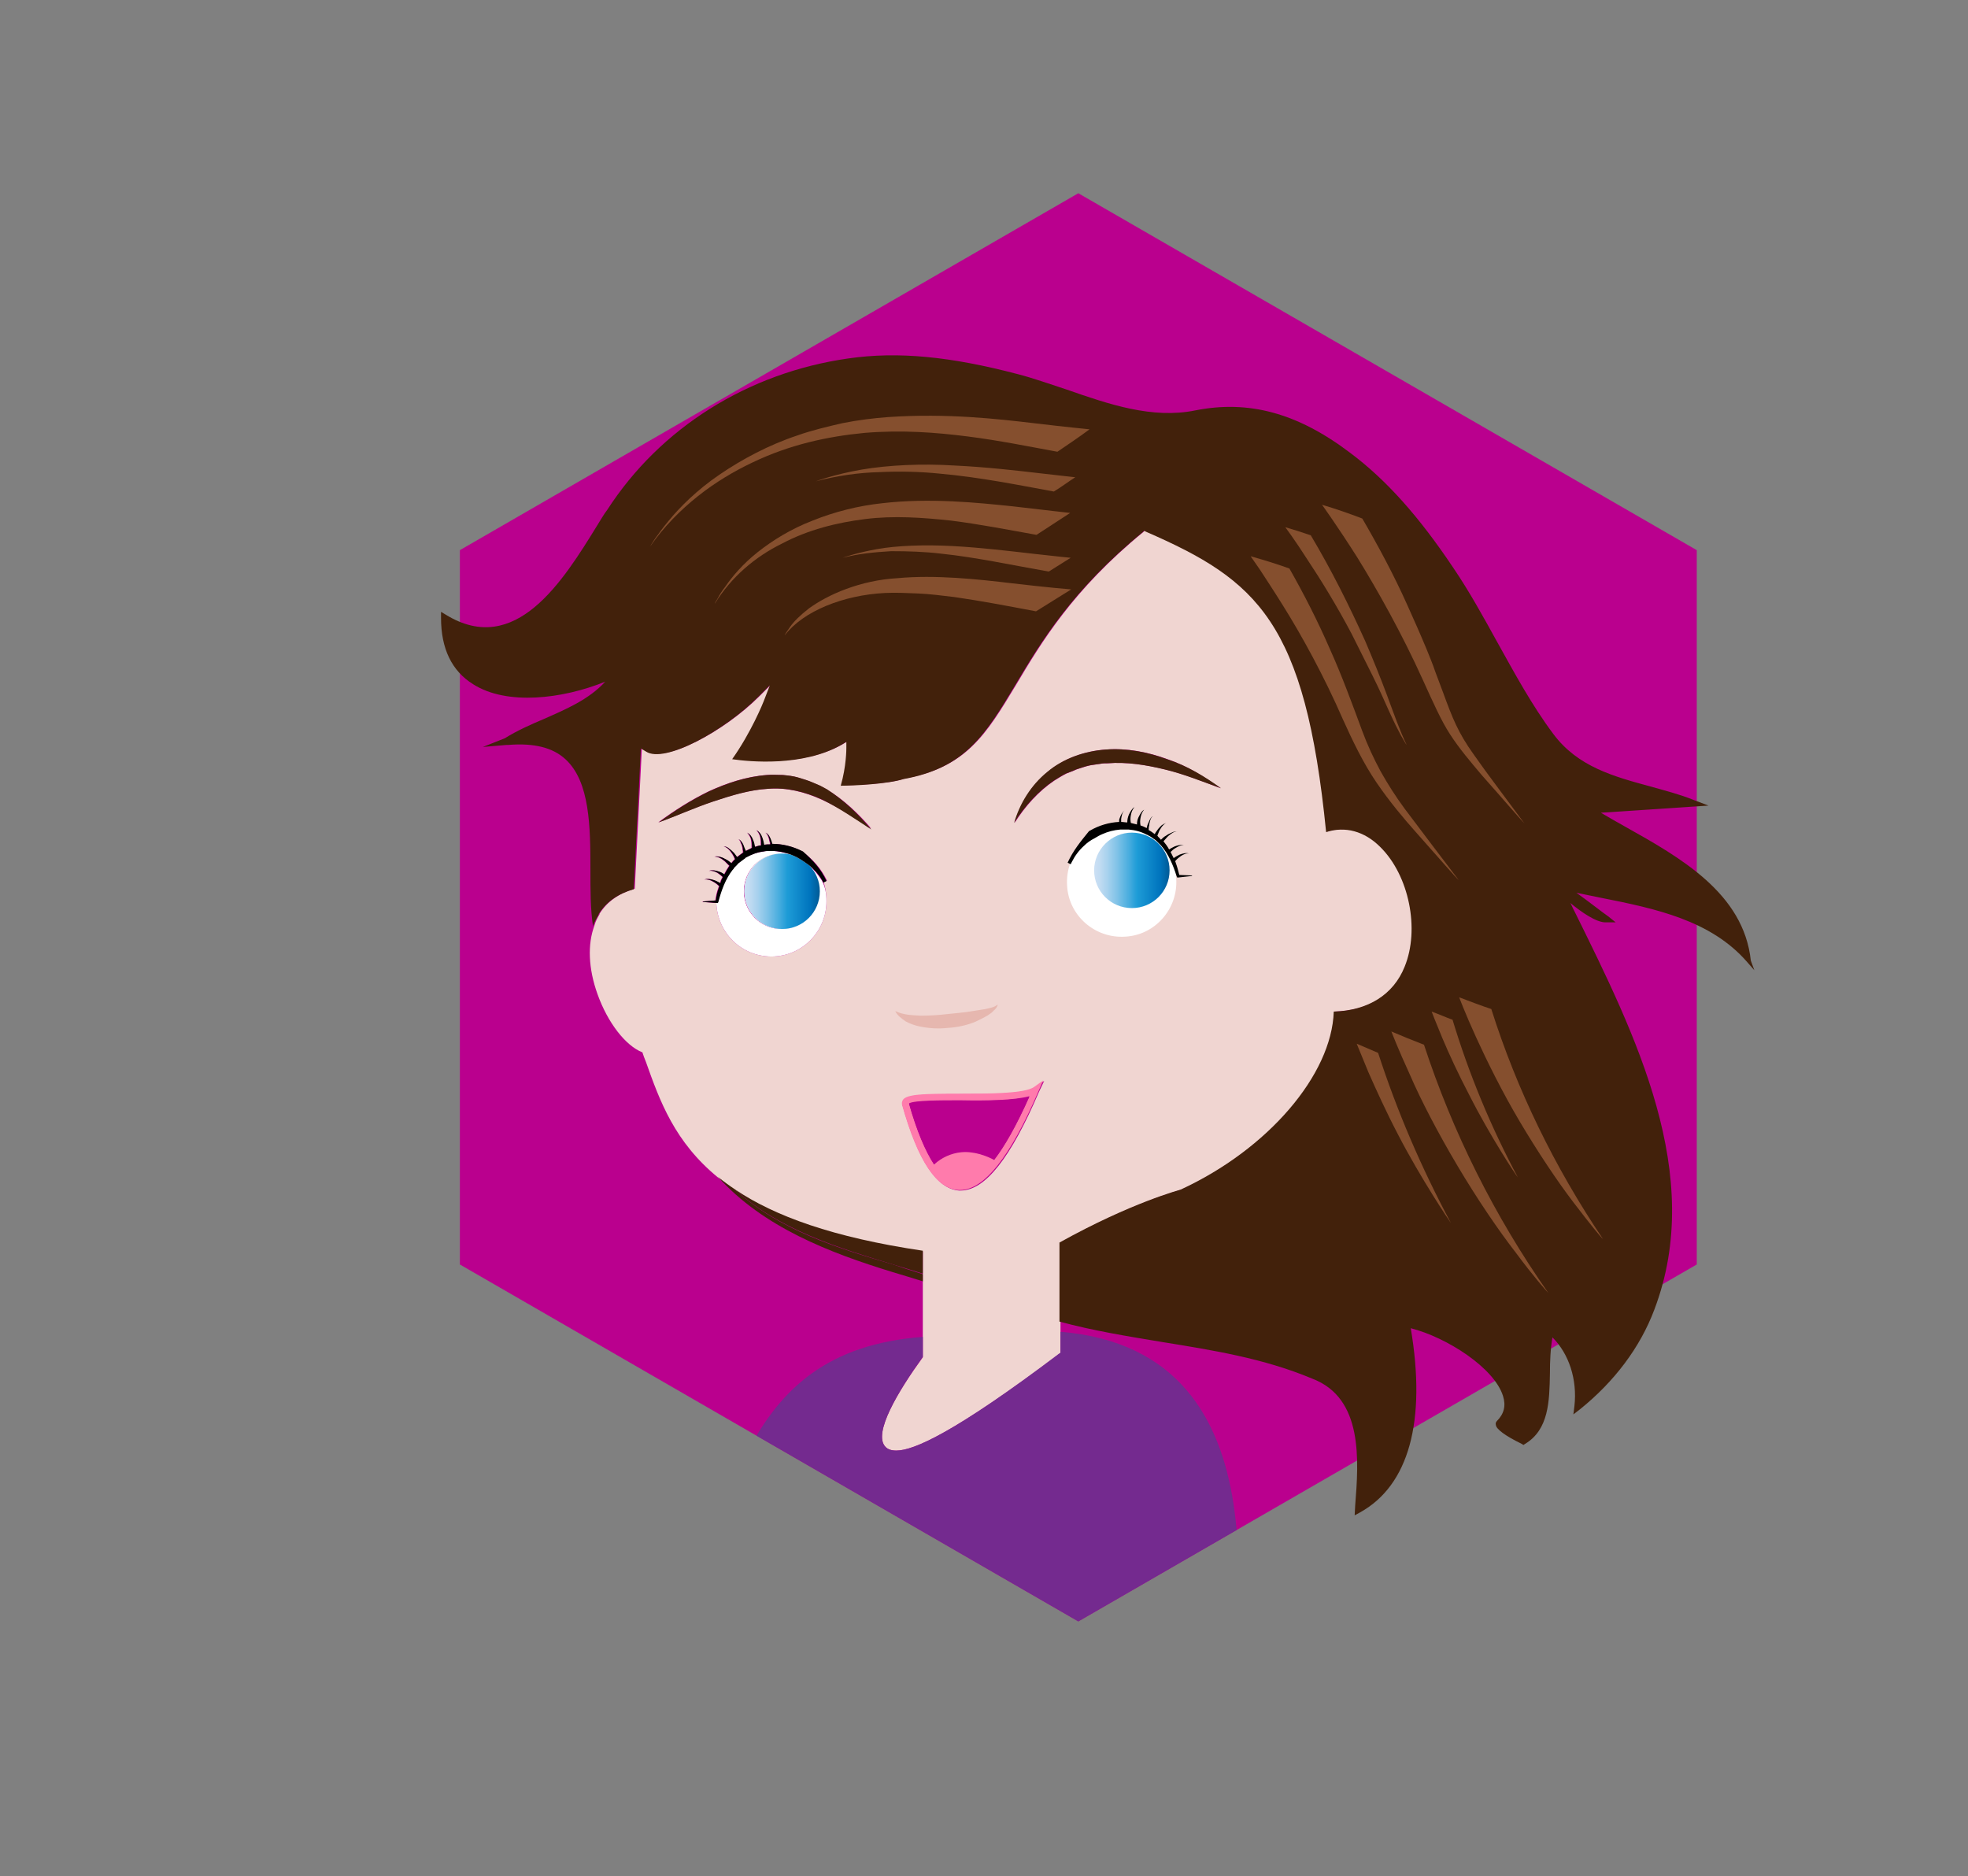 <!-- Generator: Adobe Illustrator 22.0.0, SVG Export Plug-In  -->
<svg version="1.1"
	 xmlns="http://www.w3.org/2000/svg" xmlns:xlink="http://www.w3.org/1999/xlink" xmlns:a="http://ns.adobe.com/AdobeSVGViewerExtensions/3.0/"
	 x="0px" y="0px" width="386px" height="368px" viewBox="0 0 386 368" style="overflow:scroll;enable-background:new 0 0 386 368;"
	 xml:space="preserve">
<rect x="0" y="0" width="386" height="368" fill="#808080" stroke="none"/>
<style type="text/css">
	.st0{clip-path:url(#SVGID_2_);fill:#BA008E;}
	.st1{clip-path:url(#SVGID_2_);fill:#F0D5D1;}
	.st2{clip-path:url(#SVGID_2_);fill:#42210B;}
	.st3{clip-path:url(#SVGID_2_);fill:#FF7BAC;}
	.st4{clip-path:url(#SVGID_2_);fill:#742A8F;}
	.st5{clip-path:url(#SVGID_2_);fill:#E6B7AF;}
	.st6{clip-path:url(#SVGID_2_);fill:#FFFFFF;}
	.st7{clip-path:url(#SVGID_2_);fill:none;}
	.st8{clip-path:url(#SVGID_2_);}
	.st9{clip-path:url(#SVGID_4_);fill:url(#SVGID_5_);}
	.st10{clip-path:url(#SVGID_7_);fill:#FFFFFF;}
	.st11{clip-path:url(#SVGID_9_);fill:url(#SVGID_10_);}
	.st12{clip-path:url(#SVGID_12_);}
	.st13{fill:#42210B;}
	.st14{fill:#854F2E;}
	.st15{clip-path:url(#SVGID_14_);fill:#BA008E;}
	.st16{clip-path:url(#SVGID_14_);fill:#F0D5D1;}
	.st17{clip-path:url(#SVGID_14_);fill:#42210B;}
	.st18{clip-path:url(#SVGID_14_);fill:#FF7BAC;}
	.st19{clip-path:url(#SVGID_14_);fill:#742A8F;}
	.st20{clip-path:url(#SVGID_14_);fill:#E6B7AF;}
	.st21{clip-path:url(#SVGID_14_);fill:#FFFFFF;}
	.st22{clip-path:url(#SVGID_14_);fill:none;}
	.st23{clip-path:url(#SVGID_14_);}
	.st24{clip-path:url(#SVGID_16_);fill:url(#SVGID_17_);}
	.st25{clip-path:url(#SVGID_19_);fill:#FFFFFF;}
	.st26{clip-path:url(#SVGID_21_);fill:url(#SVGID_22_);}
	.st27{clip-path:url(#SVGID_24_);}
</style>
<defs>
</defs>
<g>
	<g>
		<defs>
			<polygon id="SVGID_1_" points="90.2,107.9 90.2,248 211.5,318 332.8,248 332.8,107.9 211.5,37.9 			"/>
		</defs>
		<clipPath id="SVGID_2_">
			<use xlink:href="#SVGID_1_"  style="overflow:visible;"/>
		</clipPath>
		<rect x="46" y="35" class="st0" width="320" height="314"/>
		<path class="st1" d="M158.7,169.7c-0.7-0.5-1.4-1-2.1-1.4c-0.5-0.3-1-0.5-1.5-0.7c-0.5-0.1-1.1-0.2-1.7-0.2
			c-4.1,0-7.4,3.3-7.4,7.4c0,4.1,3.3,7.4,7.4,7.4c4.1,0,7.4-3.3,7.4-7.4C160.8,172.8,160,171,158.7,169.7 M158.7,169.7
			c-0.7-0.5-1.4-1-2.1-1.4c-0.5-0.3-1-0.5-1.5-0.7c-0.5-0.1-1.1-0.2-1.7-0.2c-4.1,0-7.4,3.3-7.4,7.4c0,4.1,3.3,7.4,7.4,7.4
			c4.1,0,7.4-3.3,7.4-7.4C160.8,172.8,160,171,158.7,169.7 M270.9,166c-3.1-3.1-6.9-4.1-10.6-2.9c-4.1-41.3-13.5-49.4-35.3-58.9
			l-0.4-0.2l-0.3,0.3c-13.8,11.3-20,21.6-25,30c-5.9,9.8-9.8,16.2-21.9,18.4c-3.2,1.1-9.9,1.3-12.3,1.3c1.1-3.8,1.1-7.2,1.1-7.4
			v-1.2l-1,0.6c-7.6,4.3-18,3.3-21.4,2.8c3.7-5.2,6.1-11.1,6.2-11.4l1.2-3.1l-2.3,2.3c-6.7,6.7-18.4,13.1-22,10.7l-1-0.6l-1.4,27.6
			c-3.1,0.9-5.4,2.5-6.9,4.9c0,0,0,0,0,0.1c-0.4,0.7-0.8,1.4-1,2.2c-1.4,3.7-1.2,8.5,0.6,13.5c2,5.6,5.5,10.1,8.8,11.4
			c0.2,0.6,0.4,1.2,0.7,1.9c2.7,7.6,5.6,15.7,14.2,22.7c1.1,0.9,2.2,1.7,3.4,2.5c0,0,0,0,0,0c7.7,5.1,19.1,9.4,36.7,12v20.7
			c-4.8,6.6-9.9,15-7.3,17.6c0.4,0.4,1,0.7,2.1,0.7c3.4,0,11.4-3.5,31.9-18.9l0.3-0.2v-21.7c14.2-7.9,23.6-10.3,23.8-10.4
			c17.1-7.9,29.6-22.5,30-34.9c6.7-0.2,11.7-3.3,13.9-8.8C278.7,182.2,276.6,171.7,270.9,166 M162.1,176.8c0,5.9-4.8,10.8-10.8,10.8
			c-5.9,0-10.6-4.7-10.8-10.5l-2.7-0.2v-0.1l2.5-0.2c0.1-0.8,0.3-1.7,0.6-2.5c0-0.1,0.1-0.2,0.1-0.3c-0.4-0.4-0.8-0.7-1.2-0.9
			c-0.5-0.3-1.1-0.5-1.7-0.4c0.6-0.2,1.2-0.1,1.8,0.1c0.4,0.1,0.9,0.4,1.3,0.6c0.1-0.2,0.1-0.4,0.2-0.6c0.1-0.2,0.2-0.4,0.3-0.6
			c0,0,0,0,0,0c-0.3-0.3-0.7-0.6-1-0.8c-0.5-0.3-1.1-0.5-1.7-0.4c0.6-0.2,1.2-0.1,1.8,0.1c0.4,0.1,0.8,0.3,1.2,0.6
			c0.3-0.6,0.6-1.1,1-1.7c-0.3-0.3-0.6-0.6-0.9-0.9c-0.3-0.2-0.6-0.5-0.9-0.6c-0.4-0.2-0.7-0.3-1.1-0.3c0.4-0.1,0.8,0,1.2,0.1
			c0.4,0.1,0.7,0.3,1.1,0.5c0.4,0.2,0.7,0.5,1,0.7c0.2-0.3,0.4-0.5,0.7-0.8c-0.1-0.3-0.3-0.7-0.5-1c-0.2-0.3-0.4-0.6-0.7-0.9
			c-0.3-0.3-0.6-0.5-1-0.6c0.4,0,0.8,0.2,1.1,0.5c0.3,0.2,0.6,0.5,0.9,0.8c0.2,0.3,0.4,0.5,0.6,0.8c0.4-0.3,0.8-0.6,1.2-0.9
			c0-0.3-0.1-0.6-0.1-0.9c-0.1-0.3-0.1-0.6-0.3-0.9c-0.1-0.3-0.2-0.6-0.5-0.8c0.3,0.1,0.5,0.4,0.7,0.7c0.2,0.3,0.3,0.6,0.4,0.9
			c0.1,0.2,0.2,0.5,0.3,0.7c0.4-0.2,0.8-0.4,1.2-0.6c0-0.5,0-1-0.1-1.5c-0.1-0.6-0.4-1.1-0.8-1.5c0.5,0.3,0.9,0.8,1.1,1.4
			c0.2,0.4,0.3,0.9,0.4,1.4c0.4-0.1,0.8-0.3,1.2-0.3c0-0.5,0-1-0.1-1.5c-0.1-0.6-0.4-1.1-0.8-1.5c0.5,0.3,0.9,0.8,1.1,1.4
			c0.2,0.5,0.3,1,0.4,1.5c0.4-0.1,0.8-0.1,1.2-0.1c0-0.2,0-0.4-0.1-0.6c-0.1-0.6-0.3-1.3-0.8-1.7c0.6,0.3,0.9,1,1.1,1.6
			c0.1,0.2,0.1,0.4,0.2,0.6c2,0,4,0.5,5.8,1.4c0.1,0,0.1,0.1,0.2,0.1c2.2,1.7,3.6,3.3,4.8,5.7l-0.6,0.3c-0.1-0.1-0.1-0.2-0.2-0.4
			C161.9,174,162.1,175.3,162.1,176.8 M161.1,156.8c-3.3-1.5-6.9-2.4-10.5-2.1c-3.6,0.2-7.2,1.3-10.8,2.5c-3.6,1.2-7.1,2.8-10.7,4.1
			c3.1-2.3,6.4-4.4,9.9-6.1c3.5-1.6,7.3-2.9,11.4-3.2c1-0.1,2,0,3.1,0c1,0.1,2,0.2,3,0.5c1,0.3,2,0.6,2.9,1c0.5,0.2,0.9,0.4,1.4,0.6
			l1.3,0.7c3.4,2,6.3,4.8,8.8,7.7C167.7,160.5,164.5,158.3,161.1,156.8 M203.8,214.1c-5.6,13.1-10.6,19.4-15.4,19.4
			c-0.1,0-0.2,0-0.3,0c-4.3-0.3-8-5.8-11.1-16.8c0-0.1,0-0.2,0-0.3c0-0.2,0.1-0.4,0.2-0.6c0.8-1.1,3.9-1.2,11.3-1.2
			c5.6,0,12.5,0,14.4-1.3l1.9-1.3L203.8,214.1z M228.5,150.9c-3.7-0.9-7.5-1.5-11.2-1.2c-0.5,0-0.9,0-1.4,0.1l-1.4,0.2
			c-0.9,0.1-1.8,0.4-2.7,0.7c-0.4,0.1-0.9,0.3-1.3,0.5l-1.3,0.5c-0.8,0.4-1.6,0.9-2.4,1.4c-3.1,2.1-5.7,5-7.8,8.3
			c1.1-3.8,3.3-7.4,6.5-10c3.2-2.7,7.3-4.1,11.5-4.4c4.1-0.3,8.2,0.5,12,1.9c3.8,1.3,7.2,3.4,10.4,5.7
			C235.8,153.2,232.2,151.8,228.5,150.9 M156.6,168.2c-0.5-0.3-1-0.5-1.5-0.7c-0.5-0.1-1.1-0.2-1.7-0.2c-4.1,0-7.4,3.3-7.4,7.4
			c0,4.1,3.3,7.4,7.4,7.4c4.1,0,7.4-3.3,7.4-7.4c0-2-0.8-3.8-2.1-5.1C158.1,169.1,157.4,168.7,156.6,168.2"/>
		<path class="st2" d="M181,249.9v1.4c-1.9-0.6-3.9-1.2-5.9-1.8c-12.4-3.8-25.4-8.8-34.3-18.7c1.1,0.9,2.2,1.7,3.4,2.5c0,0,0,0,0,0
			c8.6,8,20.1,11.5,31.3,14.8C177.4,248.8,179.2,249.3,181,249.9"/>
		<path class="st2" d="M170.9,162.7c-3.2-2.1-6.4-4.3-9.7-5.9c-3.3-1.5-6.9-2.4-10.5-2.1c-3.6,0.2-7.2,1.3-10.8,2.5
			c-3.6,1.2-7.1,2.8-10.7,4.1c3.1-2.3,6.4-4.4,9.9-6.1c3.5-1.6,7.3-2.9,11.4-3.2c1-0.1,2,0,3.1,0c1,0.1,2,0.2,3,0.5
			c1,0.3,2,0.6,2.9,1c0.5,0.2,0.9,0.4,1.4,0.6l1.3,0.7C165.6,157,168.4,159.7,170.9,162.7"/>
		<path class="st2" d="M239.5,154.6c-3.7-1.3-7.3-2.8-11.1-3.7c-3.7-0.9-7.5-1.5-11.2-1.2c-0.5,0-0.9,0-1.4,0.1l-1.4,0.2
			c-0.9,0.1-1.8,0.4-2.7,0.7c-0.4,0.1-0.9,0.3-1.3,0.5l-1.3,0.5c-0.8,0.4-1.6,0.9-2.4,1.4c-3.1,2.1-5.7,5-7.8,8.3
			c1.1-3.8,3.3-7.4,6.5-10c3.2-2.7,7.4-4.1,11.5-4.4c4.1-0.3,8.2,0.5,12,1.9C232.9,150.2,236.3,152.3,239.5,154.6"/>
		<path class="st3" d="M202.8,213.2c-1.9,1.3-8.8,1.3-14.4,1.3c-7.4,0-10.5,0.1-11.3,1.2c-0.1,0.2-0.2,0.4-0.2,0.6
			c0,0.1,0,0.2,0,0.3c3.1,11.1,6.8,16.6,11.1,16.8c0.1,0,0.2,0,0.3,0c4.7,0,9.8-6.4,15.4-19.4l0.9-2.1L202.8,213.2z M195,227.5
			c-1.3-0.7-3.9-1.8-6.6-1.5c-1.8,0.2-3.7,1-5.2,2.4c-1.7-2.6-3.4-6.6-4.9-11.9c1-0.6,6.2-0.6,10.1-0.6c5.2,0,10.5,0,13.5-0.8
			C199.3,220.9,197,224.9,195,227.5"/>
		<path class="st0" d="M201.9,215c-2.6,5.9-4.9,9.8-6.9,12.4c-1.3-0.7-3.9-1.8-6.6-1.5c-1.8,0.2-3.7,1-5.2,2.4
			c-1.7-2.6-3.4-6.6-4.9-11.9c1-0.6,6.2-0.6,10.1-0.6C193.6,215.9,198.9,215.8,201.9,215"/>
		<path class="st2" d="M181,245.3v4.5c-1.8-0.6-3.6-1.1-5.5-1.7c-11.2-3.4-22.7-6.9-31.3-14.8C151.9,238.5,163.4,242.7,181,245.3"/>
		<path class="st4" d="M241.3,337.4c-0.1,0-0.1,0.1-0.2,0.1c-14.9,6.1-32.2,8.5-49.3,8.5c-0.2,0-0.5,0-0.7,0c-1.8,0-3.5,0-5.2-0.1
			c-15.9-0.7-31-4.4-44.8-10.4c-4.2-1.8-8.2-3.2-12.1-5.5c14.8-33.4,15-65,52-67.8v3.9c-4.8,6.7-9.9,15.1-7.3,17.7
			c0.4,0.4,1,0.7,2.1,0.7c3.4,0,11.4-3.5,31.9-19l0.3-0.2v-4.1c46.1,3.8,33.2,60.9,33.4,74.6C241.3,336,241.3,337.2,241.3,337.4"/>
		<path class="st5" d="M175.6,198.3c1.7,0.8,3.3,0.8,5,0.9c1.7,0,3.4-0.1,5.1-0.3c1.7-0.2,3.4-0.3,5.1-0.6c0.8-0.1,1.7-0.3,2.5-0.4
			c0.8-0.2,1.7-0.3,2.4-0.9c-0.1,0.5-0.4,0.9-0.8,1.2c-0.3,0.4-0.7,0.6-1.1,0.9c-0.8,0.5-1.7,0.9-2.5,1.3c-1.7,0.7-3.6,1.1-5.4,1.2
			c-1.8,0.2-3.7,0.1-5.6-0.3c-0.9-0.2-1.8-0.5-2.7-1C176.9,199.8,176,199.2,175.6,198.3"/>
		<path class="st6" d="M162.1,176.8c0,5.9-4.8,10.8-10.8,10.8c-5.9,0-10.6-4.7-10.8-10.5l0.2,0l0.1-0.2c0.6-2.2,1.4-4.5,2.8-6.3l0,0
			c0.1-0.1,0.1-0.1,0.2-0.2c0.1-0.1,0.1-0.2,0.2-0.3c0.1-0.1,0.2-0.3,0.4-0.4c0.2-0.2,0.3-0.3,0.5-0.5c0.4-0.4,0.8-0.7,1.2-0.9l0,0
			c0,0,0.1-0.1,0.1-0.1c1-0.6,2.2-1,3.5-1.2c0.4-0.1,0.8-0.1,1.2-0.1l0.5,0c1.2,0,2.4,0.3,3.6,0.7c-0.5-0.1-1.1-0.2-1.7-0.2
			c-4.1,0-7.4,3.3-7.4,7.4c0,4.1,3.3,7.4,7.4,7.4c4.1,0,7.4-3.3,7.4-7.4c0-2-0.8-3.8-2.1-5.1c1,0.8,1.9,1.9,2.6,3
			C161.9,174,162.1,175.3,162.1,176.8"/>
		<path class="st6" d="M160.8,174.8c0,4.1-3.3,7.4-7.4,7.4c-4.1,0-7.4-3.3-7.4-7.4c0-4.1,3.3-7.4,7.4-7.4c0.6,0,1.1,0.1,1.7,0.2
			c0.5,0.2,1,0.4,1.5,0.7c0.8,0.4,1.5,0.9,2.1,1.4C160,171,160.8,172.8,160.8,174.8"/>
		<path class="st7" d="M56,188c0,82.8,67.2,150,150,150s150-67.2,150-150S288.8,38,206,38S56,105.2,56,188"/>
		<g class="st8">
			<defs>
				<path id="SVGID_3_" d="M146,174.8c0,4.1,3.3,7.4,7.4,7.4c4.1,0,7.4-3.3,7.4-7.4c0-2-0.8-3.8-2.1-5.1c-0.7-0.5-1.4-1-2.1-1.4
					c-0.5-0.3-1-0.5-1.5-0.7c-0.5-0.1-1.1-0.2-1.7-0.2C149.3,167.4,146,170.7,146,174.8"/>
			</defs>
			<clipPath id="SVGID_4_">
				<use xlink:href="#SVGID_3_"  style="overflow:visible;"/>
			</clipPath>

				<linearGradient id="SVGID_5_" gradientUnits="userSpaceOnUse" x1="-462.609" y1="-140.149" x2="-461.609" y2="-140.149" gradientTransform="matrix(14.806 0 0 -14.806 6995.413 -1900.279)">
				<stop  offset="0" style="stop-color:#CCE0F4"/>
				<stop  offset="6.407391e-02" style="stop-color:#C3DCF2"/>
				<stop  offset="0.171" style="stop-color:#A9D2EE"/>
				<stop  offset="0.307" style="stop-color:#7FC2E7"/>
				<stop  offset="0.466" style="stop-color:#46ACDE"/>
				<stop  offset="0.567" style="stop-color:#1E9CD7"/>
				<stop  offset="0.865" style="stop-color:#0075BE"/>
				<stop  offset="0.994" style="stop-color:#005B97"/>
				<stop  offset="1" style="stop-color:#005B97"/>
			</linearGradient>
			<rect x="146" y="167.4" class="st9" width="14.8" height="14.8"/>
		</g>
		<g class="st8">
			<defs>
				<path id="SVGID_6_" d="M56,188c0,82.8,67.2,150,150,150s150-67.2,150-150S288.8,38,206,38S56,105.2,56,188"/>
			</defs>
			<clipPath id="SVGID_7_">
				<use xlink:href="#SVGID_6_"  style="overflow:visible;"/>
			</clipPath>
			<path class="st10" d="M230.7,172.3c0.4,5.9-4.1,11.1-10,11.4c-5.9,0.4-11.1-4.1-11.4-10c-0.4-5.9,4.1-11.1,10-11.4
				C225.2,161.8,230.3,166.3,230.7,172.3"/>
		</g>
		<g class="st8">
			<defs>
				<path id="SVGID_8_" d="M214.6,170.7c0,4.1,3.3,7.4,7.4,7.4c4.1,0,7.4-3.3,7.4-7.4c0-4.1-3.3-7.4-7.4-7.4
					C218,163.3,214.6,166.6,214.6,170.7"/>
			</defs>
			<clipPath id="SVGID_9_">
				<use xlink:href="#SVGID_8_"  style="overflow:visible;"/>
			</clipPath>

				<linearGradient id="SVGID_10_" gradientUnits="userSpaceOnUse" x1="-462.609" y1="-140.149" x2="-461.609" y2="-140.149" gradientTransform="matrix(14.806 0 0 -14.806 7064.059 -1904.318)">
				<stop  offset="0" style="stop-color:#CCE0F4"/>
				<stop  offset="6.407391e-02" style="stop-color:#C3DCF2"/>
				<stop  offset="0.171" style="stop-color:#A9D2EE"/>
				<stop  offset="0.307" style="stop-color:#7FC2E7"/>
				<stop  offset="0.466" style="stop-color:#46ACDE"/>
				<stop  offset="0.567" style="stop-color:#1E9CD7"/>
				<stop  offset="0.865" style="stop-color:#0075BE"/>
				<stop  offset="0.994" style="stop-color:#005B97"/>
				<stop  offset="1" style="stop-color:#005B97"/>
			</linearGradient>
			<rect x="214.6" y="163.3" class="st11" width="14.8" height="14.8"/>
		</g>
		<g class="st8">
			<defs>
				<path id="SVGID_11_" d="M56,188c0,82.8,67.2,150,150,150s150-67.2,150-150S288.8,38,206,38S56,105.2,56,188"/>
			</defs>
			<clipPath id="SVGID_12_">
				<use xlink:href="#SVGID_11_"  style="overflow:visible;"/>
			</clipPath>
			<path class="st12" d="M162.1,172.8l-0.6,0.3c-0.1-0.1-0.1-0.2-0.2-0.4c-0.7-1.2-1.6-2.2-2.6-3c-0.7-0.5-1.4-1-2.1-1.4
				c-0.5-0.3-1-0.5-1.5-0.7c-1.1-0.4-2.4-0.7-3.6-0.7l-0.5,0c-0.4,0-0.8,0-1.2,0.1c-1.2,0.1-2.4,0.6-3.5,1.2c-0.1,0-0.1,0.1-0.1,0.1
				l0,0c-0.4,0.3-0.8,0.6-1.2,0.9c-0.2,0.1-0.3,0.3-0.5,0.5c-0.1,0.1-0.3,0.3-0.4,0.4c-0.1,0.1-0.2,0.2-0.2,0.3
				c-0.1,0.1-0.1,0.1-0.2,0.2l0,0c-1.4,1.8-2.2,4-2.8,6.3l-0.1,0.2l-0.2,0l-2.7-0.2v-0.1l2.5-0.2c0.1-0.8,0.3-1.7,0.6-2.5
				c0-0.1,0.1-0.2,0.1-0.3c-0.4-0.4-0.8-0.7-1.2-0.9c-0.5-0.3-1.1-0.5-1.7-0.4c0.6-0.2,1.2-0.1,1.8,0.1c0.4,0.1,0.9,0.4,1.3,0.6
				c0.1-0.2,0.1-0.4,0.2-0.6s0.2-0.4,0.3-0.6c0,0,0,0,0,0c-0.3-0.3-0.7-0.6-1-0.8c-0.5-0.3-1.1-0.5-1.7-0.4c0.6-0.2,1.2-0.1,1.8,0.1
				c0.4,0.1,0.8,0.3,1.2,0.6c0.3-0.6,0.6-1.1,1-1.7c-0.3-0.3-0.6-0.6-0.9-0.9c-0.3-0.2-0.6-0.5-0.9-0.6c-0.3-0.2-0.7-0.3-1.1-0.3
				c0.4-0.1,0.8,0,1.2,0.1c0.4,0.1,0.7,0.3,1.1,0.5c0.4,0.2,0.7,0.5,1,0.7c0.2-0.3,0.4-0.5,0.7-0.8c-0.1-0.3-0.3-0.7-0.5-1
				c-0.2-0.3-0.4-0.6-0.7-0.9s-0.6-0.5-1-0.6c0.4,0,0.8,0.2,1.1,0.5c0.3,0.2,0.6,0.5,0.9,0.8c0.2,0.3,0.4,0.5,0.6,0.8
				c0.4-0.3,0.8-0.6,1.2-0.9c0-0.3-0.1-0.6-0.1-0.9c-0.1-0.3-0.1-0.6-0.3-0.9c-0.1-0.3-0.2-0.6-0.5-0.8c0.3,0.1,0.5,0.4,0.7,0.7
				c0.2,0.3,0.3,0.6,0.4,0.9c0.1,0.2,0.2,0.5,0.3,0.7c0.4-0.2,0.8-0.4,1.2-0.6c0-0.5,0-1-0.1-1.5c-0.1-0.6-0.4-1.1-0.8-1.5
				c0.5,0.3,0.9,0.8,1.1,1.4c0.2,0.4,0.3,0.9,0.4,1.4c0.4-0.1,0.8-0.3,1.2-0.3c0-0.5,0-1-0.1-1.5c-0.1-0.6-0.4-1.1-0.8-1.5
				c0.5,0.3,0.9,0.8,1.1,1.4c0.2,0.5,0.3,1,0.4,1.5c0.4-0.1,0.8-0.1,1.2-0.1c0-0.2,0-0.4-0.1-0.6c-0.1-0.6-0.3-1.3-0.8-1.7
				c0.6,0.3,0.9,1,1.1,1.6c0.1,0.2,0.1,0.4,0.2,0.6c2,0,4,0.5,5.8,1.4c0.1,0,0.1,0.1,0.2,0.1C159.5,168.8,161,170.4,162.1,172.8"/>
			<path class="st12" d="M209.4,169.2l0.6,0.3l0.2-0.4c0.6-1.2,1.4-2.3,2.4-3.2c0.6-0.6,1.3-1.1,2.1-1.5c0.5-0.3,1-0.6,1.5-0.8
				c1.1-0.5,2.3-0.8,3.5-0.9l0.5,0c0.4,0,0.8,0,1.2,0c1.2,0.1,2.4,0.4,3.5,1c0.1,0,0.1,0,0.2,0.1l0,0c0.5,0.2,0.9,0.5,1.3,0.8
				c0.2,0.1,0.4,0.3,0.5,0.4c0.1,0.1,0.3,0.3,0.4,0.4c0.1,0.1,0.2,0.2,0.2,0.2c0.1,0.1,0.1,0.1,0.2,0.2l0,0c1.5,1.7,2.4,3.9,3.1,6.1
				l0.1,0.2l0.2,0l2.7-0.3l0-0.1l-2.5-0.1c-0.2-0.8-0.4-1.6-0.7-2.4c0-0.1-0.1-0.2-0.1-0.3c0.3-0.4,0.7-0.7,1.1-1
				c0.5-0.3,1-0.6,1.6-0.5c-0.6-0.2-1.2,0-1.8,0.2c-0.4,0.2-0.8,0.4-1.2,0.7c-0.1-0.2-0.2-0.4-0.3-0.6c-0.1-0.2-0.2-0.4-0.3-0.6
				c0,0,0,0,0,0c0.3-0.3,0.6-0.6,1-0.8c0.5-0.3,1-0.6,1.6-0.5c-0.6-0.2-1.2,0-1.8,0.2c-0.4,0.2-0.8,0.4-1.1,0.6
				c-0.3-0.6-0.7-1.1-1.1-1.6c0.3-0.3,0.5-0.6,0.8-0.9c0.3-0.3,0.6-0.5,0.9-0.7c0.3-0.2,0.7-0.4,1.1-0.3c-0.4-0.1-0.8,0-1.2,0.2
				c-0.4,0.2-0.7,0.3-1.1,0.6c-0.4,0.2-0.7,0.5-1,0.8c-0.2-0.3-0.5-0.5-0.7-0.8c0.1-0.3,0.3-0.7,0.4-1c0.2-0.3,0.4-0.7,0.6-0.9
				c0.3-0.3,0.5-0.6,0.9-0.6c-0.4,0-0.8,0.3-1.1,0.5c-0.3,0.3-0.6,0.6-0.8,0.9c-0.2,0.3-0.4,0.5-0.5,0.8c-0.4-0.3-0.8-0.6-1.2-0.8
				c0-0.3,0-0.6,0.1-0.9c0-0.3,0.1-0.6,0.2-1c0.1-0.3,0.2-0.6,0.5-0.8c-0.3,0.1-0.5,0.5-0.6,0.7c-0.1,0.3-0.3,0.6-0.4,0.9
				c-0.1,0.2-0.1,0.5-0.2,0.7c-0.4-0.2-0.8-0.4-1.2-0.5c-0.1-0.5-0.1-1,0-1.5c0.1-0.6,0.3-1.1,0.7-1.6c-0.5,0.3-0.8,0.9-1.1,1.5
				c-0.2,0.4-0.3,0.9-0.3,1.4c-0.4-0.1-0.8-0.2-1.2-0.3c-0.1-0.5-0.1-1,0-1.5c0.1-0.6,0.3-1.1,0.7-1.6c-0.5,0.3-0.8,0.9-1.1,1.5
				c-0.2,0.5-0.3,1-0.3,1.5c-0.4,0-0.8-0.1-1.2-0.1c0-0.2,0-0.4,0-0.6c0.1-0.6,0.2-1.3,0.7-1.7c-0.5,0.4-0.8,1-1,1.6
				c-0.1,0.2-0.1,0.4-0.1,0.7c-2,0.1-4,0.7-5.7,1.7c-0.1,0-0.1,0.1-0.2,0.1C211.9,165.1,210.5,166.8,209.4,169.2"/>
			<path class="st12" d="M141.7,172c-0.1,0.2-0.2,0.4-0.3,0.6C141.5,172.4,141.6,172.2,141.7,172C141.7,172,141.7,172,141.7,172"/>
		</g>
		<rect x="26" y="8" class="st7" width="360" height="360"/>
		<rect class="st7" width="360" height="360"/>
	</g>
	<g>
		<path class="st13" d="M344.1,190.3l-1.4-1.6c-7.1-8.2-18-10.5-28.6-12.6c-1.6-0.3-3.3-0.7-4.9-1c2.4,1.7,5.3,4,6.2,4.6l1.5,1.2h-2
			c-1.8,0-4.6-1.9-6.9-3.8c0.3,0.5,0.5,1.1,0.8,1.6c12,24.3,25.7,51.7,15.7,78.1c-2.8,7.5-7.9,14.2-14.6,19.6l-1.3,1l0.2-1.6
			c0.6-5.3-1.1-10.3-4.3-13.5c-0.4,2.2-0.5,4.7-0.5,7.1c-0.1,5.4-0.2,11-4.9,13.8l-0.3,0.2l-0.3-0.2c-3.3-1.6-5-2.9-5.1-3.7
			c-0.1-0.3,0-0.6,0.2-0.8c1.4-1.4,1.8-3,1.2-4.9c-1.7-5.5-11-11.5-18.1-13.3c3.1,18.3-0.4,30.8-9.9,36.1l-1.1,0.6l0.1-1.9
			c0.7-8.9,1.6-21.1-8.4-24.9c-9.5-4-19.6-5.6-29.5-7.2c-6.6-1.1-13.5-2.2-20.1-4v-15.5c14.2-7.9,23.6-10.3,23.8-10.4
			c17.1-7.9,29.6-22.5,30-34.9c6.7-0.2,11.7-3.3,13.9-8.8c3-7.3,0.9-17.9-4.8-23.5c-3.1-3.1-6.9-4.1-10.6-2.9
			c-4.1-41.3-13.5-49.4-35.3-58.9l-0.4-0.2l-0.3,0.3c-13.8,11.3-20,21.6-25,30c-5.9,9.8-9.8,16.2-21.9,18.4c-3.2,1-9.9,1.3-12.3,1.3
			c1.1-3.8,1.1-7.2,1.1-7.4v-1.2l-1,0.6c-7.6,4.3-18,3.3-21.4,2.8c3.7-5.2,6.1-11.1,6.2-11.4l1.2-3.1l-2.3,2.3
			c-6.7,6.7-18.4,13.1-22,10.7l-1-0.6l-1.4,27.6c-3.1,0.9-5.4,2.5-6.9,4.9c0,0,0,0,0,0.1c-0.4,0.7-0.8,1.4-1.1,2.2
			c-0.5-3.3-0.5-7.1-0.5-11c0-8.5-0.1-17.3-4.9-21.7c-2.5-2.3-6.2-3.2-11.2-2.8c-0.1,0-0.2,0-0.3,0l-4.7,0.4l4.3-1.7
			c2.4-1.5,5.1-2.7,7.7-3.8c4.3-1.9,8.8-3.8,12-7.3c-8.4,3.4-19.3,4.7-25.9,0.5c-4.2-2.6-6.3-7-6.3-13l0-1.2l1,0.6
			c13.6,8.3,22.9-6.6,29.6-17.5c0.7-1.1,1.3-2.2,2-3.1c10.4-16.1,27.6-26.9,47.3-29.7c9.7-1.4,20-0.4,33.3,3.1c3.1,0.8,6.4,2,9.5,3
			c8.3,2.9,16.8,5.8,25.2,4.1c10.5-2.1,20.1,0.5,30.4,8.3c7.1,5.3,13.5,12.5,20.2,22.5c3.2,4.7,6,9.8,8.7,14.7
			c3.4,6.1,6.8,12.4,11,18c4.8,6.4,11.8,8.3,19.2,10.3c2.8,0.8,5.6,1.5,8.3,2.6l2.9,1.1l-21.1,1.4c1.5,0.9,3.1,1.8,4.7,2.7
			c10.9,6.1,23.3,13.1,24.7,26.3L344.1,190.3z"/>
		<g>
			<path class="st14" d="M153.9,124.6c0-0.1,0.4-0.7,1.1-1.7c0.7-1,1.9-2.2,3.7-3.6c1.8-1.3,4.3-2.7,7.3-3.8c3-1.1,6.4-1.9,10-2.1
				c7.4-0.7,15.8,0.2,22.5,1c3.4,0.4,6.3,0.7,8.3,0.9c2.1,0.2,3.3,0.3,3.3,0.3l-6.9,4.3c-5.8-1.1-11.1-2.1-16-2.8
				c-2.5-0.3-4.8-0.6-7.1-0.7c-2.3-0.1-4.5-0.2-6.5-0.1c-4.1,0.2-8.1,1.1-11.5,2.5C158.5,120.3,155.8,122.2,153.9,124.6"/>
			<path class="st14" d="M165.3,109.4c0.2-0.1,2.8-1,6.7-1.7c3.9-0.7,9.3-0.9,14.9-0.6c5.6,0.3,11.3,1,15.7,1.5
				c4.4,0.5,7.4,0.8,7.4,0.8l-4.3,2.7c-7.4-1.3-14.3-2.8-21-3.5c-3.3-0.4-6.6-0.5-9.9-0.5C171.5,108.3,168.3,108.6,165.3,109.4"/>
			<path class="st14" d="M140.2,118.4c0-0.1,0.2-0.5,0.6-1.1c0.3-0.6,0.8-1.4,1.5-2.3c1.3-1.9,3.4-4.4,6.3-6.7
				c2.9-2.3,6.6-4.6,10.8-6.2c4.2-1.7,8.9-2.9,13.6-3.4c9.4-1.1,18.8-0.1,25.6,0.6c6.8,0.8,11.3,1.3,11.3,1.3l-6.6,4.3
				c-5.6-1-11.2-2.1-16.8-2.8c-5.6-0.6-11.2-1-16.8-0.3c-5.6,0.7-11.2,2.1-16.3,4.8C148.1,109.2,143.4,113.2,140.2,118.4"/>
			<path class="st14" d="M160,94.4c0.3-0.1,3.8-1.4,9-2.3c5.3-0.9,11.9-1.2,18.2-0.8c6.3,0.3,12.3,1,16.6,1.5
				c4.3,0.5,7.1,0.8,7.1,0.8c-1.4,0.9-2.7,1.9-4.2,2.8c-7.1-1.3-14.5-2.8-22.3-3.5c-3.9-0.4-7.9-0.5-12-0.3
				C168.4,92.7,164.2,93.3,160,94.4"/>
			<path class="st14" d="M127.5,107.2c0.1-0.2,0.4-0.7,1-1.6c0.3-0.4,0.7-0.9,1.1-1.5c0.4-0.5,0.9-1.2,1.5-1.9
				c2.2-2.7,5.6-6.1,10-9.1c4.4-3,9.6-5.8,15.3-7.7c2.8-1,5.8-1.7,8.8-2.4c3-0.6,6.2-1,9-1.2c5.8-0.4,11.3-0.3,16.1,0
				c4.8,0.3,9.1,0.8,12.5,1.2c3.3,0.4,6.1,0.7,8,0.9c1.8,0.2,2.9,0.3,2.9,0.3c-2,1.5-4.1,2.9-6.3,4.4c-5.5-1-11.3-2.2-17.6-3
				c-6.3-0.8-12.9-1.3-20.2-0.7c-7.3,0.7-14.7,2.3-22,5.8c-3.6,1.7-7.3,3.9-10.7,6.6C133.5,100,130.2,103.3,127.5,107.2"/>
			<path class="st14" d="M314.4,243c-0.3-0.2-2.6-3-5.8-7.2c-3.2-4.2-7-9.9-10.5-15.8c-3.5-5.9-6.5-12-8.6-16.6
				c-2.1-4.6-3.3-7.8-3.3-7.8c2.1,0.8,4.2,1.6,6.3,2.3C297.5,213.7,304.9,228.9,314.4,243"/>
			<path class="st14" d="M297.7,230.9c-0.3-0.3-5.4-8-9.5-16.1c-2.1-4-4-8.1-5.3-11.2c-1.3-3.1-2.1-5.2-2.1-5.2
				c1.4,0.5,2.7,1.1,4.1,1.6C288.1,210.6,292.4,221,297.7,230.9"/>
			<path class="st14" d="M303.7,253.6c-0.3-0.3-2.9-3.2-6.3-7.8c-3.5-4.5-7.7-10.7-11.5-17.1c-3.8-6.4-7.2-12.9-9.4-18
				c-2.3-5-3.6-8.4-3.6-8.4c2.1,0.9,4.3,1.8,6.4,2.6C284.9,222,293.1,238.5,303.7,253.6"/>
			<path class="st14" d="M284.6,239.9c-0.3-0.4-5.9-8.7-10.4-17.4c-2.3-4.4-4.3-8.8-5.8-12.2c-1.4-3.4-2.3-5.6-2.3-5.6
				c1.4,0.6,2.8,1.2,4.2,1.8C274,217.9,278.8,229.1,284.6,239.9"/>
			<path class="st14" d="M299,161.5c-0.2-0.2-1.1-1.2-2.5-2.8c-1.4-1.6-3.4-3.9-5.8-6.6c-2.2-2.6-4.5-5.3-6.3-8.1
				c-1.7-2.6-3.3-6.2-5.3-10.6c-4.1-9.1-9-17.8-12.9-24.1c-4-6.3-6.9-10.3-6.9-10.3c2.7,0.8,5.3,1.7,7.9,2.7
				c3.2,5.5,6.2,11.1,8.8,16.9c1.3,2.9,2.6,5.8,3.8,8.7c0.6,1.5,1.2,2.9,1.7,4.4l1.5,4c1.9,5.2,3,8,6,12.2c1.4,2,3,4.2,4.8,6.6
				L299,161.5z"/>
			<path class="st14" d="M275.9,146.1c-0.2-0.2-1.6-2.5-3.4-6.5c-0.9-2-2-4.5-3.3-7.1c-1.3-2.6-2.7-5.4-4.1-8.2
				c-2.9-5.5-6.1-10.7-8.7-14.6c-2.5-3.9-4.3-6.3-4.3-6.3c1.7,0.5,3.3,1,5,1.6c4,6.7,7.5,13.7,10.7,20.8c1.5,3.5,3,7.2,4.3,10.7
				C273.4,140,274.5,143.2,275.9,146.1"/>
			<path class="st14" d="M286.1,172.6c-0.4-0.3-3.6-4-8.4-9.4c-2.4-2.7-5.1-5.9-7.7-9.7c-2.6-3.8-4.7-8.2-6.6-12.4
				c-3.7-8.5-8.1-16.5-11.8-22.4c-1.8-2.9-3.4-5.3-4.5-7c-1.1-1.6-1.8-2.6-1.8-2.6c2.5,0.7,5.1,1.5,7.6,2.4
				c2.9,5.1,5.6,10.4,7.9,15.7c2.4,5.3,4.4,10.8,6.4,16.2c1,2.7,2.2,5.3,3.6,7.9c1.4,2.5,3,5,4.7,7.3
				C279.1,163.4,282.6,168,286.1,172.6"/>
		</g>
	</g>
</g>
</svg>
